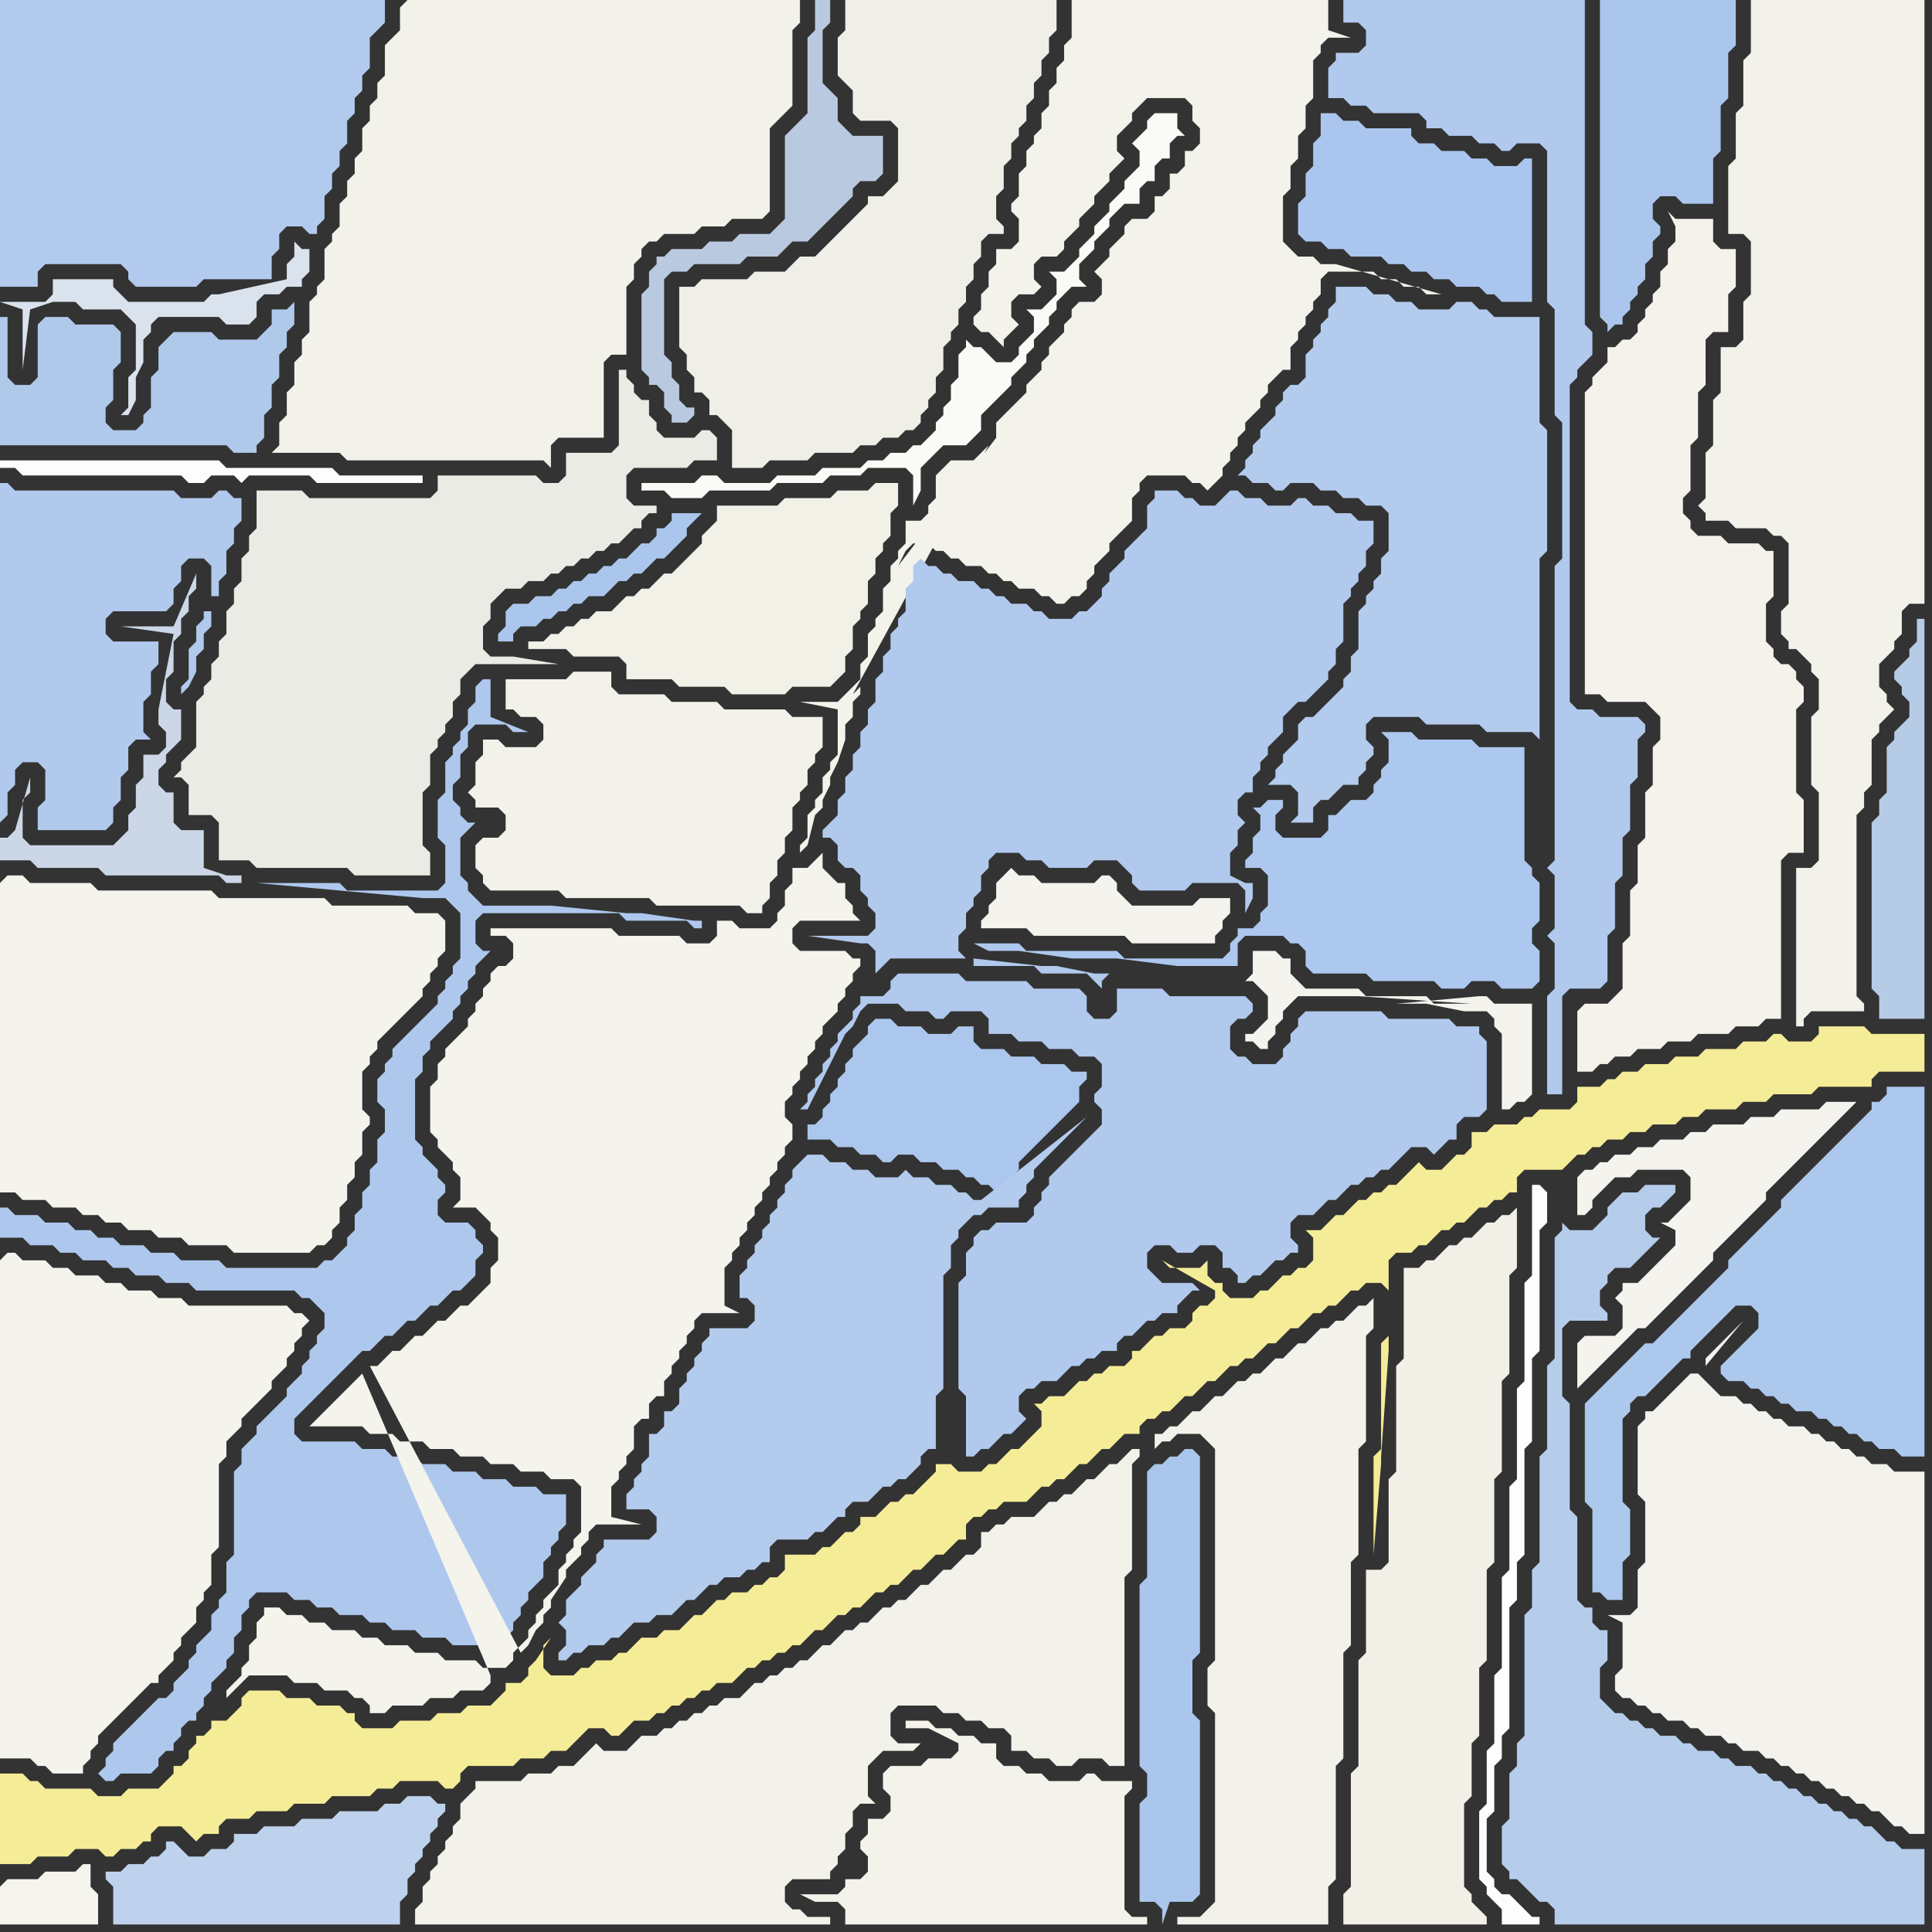 <svg width="256" height="256" xmlns="http://www.w3.org/2000/svg"><rect width="100%" height="100%" fill="#333333" stroke="none"/><script> 
var tempColor;
function hoverPath(evt){
obj = evt.target;
tempColor = obj.getAttribute("fill");
obj.setAttribute("fill","red");
//alert(tempColor);
//obj.setAttribute("stroke","red");}
function recoverPath(evt){
obj = evt.target;
obj.setAttribute("fill", tempColor);
//obj.setAttribute("stroke", tempColor);
}</script><path onmouseover="hoverPath(evt)" onmouseout="recoverPath(evt)" fill="rgb(243,242,234)" d="M  63,112l 0,3 1,1 0,1 1,1 9,0 1,1 11,0 1,1 11,0 1,1 2,0 0,-1 1,-1 0,-2 1,-1 0,-2 1,-1 0,-2 1,-1 0,-3 1,-1 0,-1 1,-1 0,-2 1,-1 0,-1 1,-1 0,-4 -4,0 -1,-1 -8,0 -1,-1 -6,0 -1,-1 -6,0 -1,-1 0,-2 -5,0 -1,1 -8,0 0,4 1,0 1,1 2,0 1,1 0,2 -1,1 -4,0 -1,-1 -2,0 0,2 -1,1 0,3 -1,1 1,1 0,1 3,0 1,1 0,2 -1,1 -2,0 -1,1Z"/>
<path onmouseover="hoverPath(evt)" onmouseout="recoverPath(evt)" fill="rgb(239,238,231)" d="M  92,50l 0,2 1,0 1,1 0,2 1,0 1,1 1,1 0,5 4,0 1,-1 5,0 1,-1 5,0 1,-1 2,0 1,-1 2,0 1,-1 1,0 1,-1 0,-1 1,-1 0,-1 1,-1 0,-2 1,-1 0,-3 1,-1 0,-1 1,-1 0,-2 1,-1 0,-2 1,-1 0,-2 1,-1 0,-2 1,-1 2,0 0,-1 -1,-1 0,-3 1,-1 0,-3 1,-1 0,-2 1,-1 0,-1 1,-1 0,-2 1,-1 0,-2 1,-1 0,-2 1,-1 0,-2 1,-1 0,-4 -28,0 0,4 -1,1 0,5 1,1 0,0 1,1 0,3 1,1 4,0 1,1 0,7 -2,2 -2,0 0,1 -1,1 -1,1 -2,2 -1,1 -2,2 -2,0 -1,1 -1,1 -4,0 -1,1 -6,0 -1,1 -2,0 0,8 1,1 0,2 1,1Z"/>
<path onmouseover="hoverPath(evt)" onmouseout="recoverPath(evt)" fill="rgb(172,199,237)" d="M  116,135l 0,0 -1,1 0,1 -1,1 -1,1 0,1 -1,1 0,1 -1,1 0,1 -1,1 0,1 -1,1 0,1 -1,1 -1,0 0,2 3,0 1,1 2,0 1,1 2,0 1,1 1,0 1,-1 2,0 1,1 2,0 1,1 2,0 1,1 1,0 1,1 1,0 1,1 1,0 1,-1 0,-1 1,-1 0,-1 1,-1 1,-1 1,-1 1,-1 1,-1 1,-1 1,-1 1,-1 0,-2 1,-1 0,-1 -2,0 -1,-1 -3,0 -1,-1 -3,0 -1,-1 -3,0 -1,-1 0,-2 -2,0 -1,1 -3,0 -1,-1 -3,0 -1,-1Z"/>
<path onmouseover="hoverPath(evt)" onmouseout="recoverPath(evt)" fill="rgb(245,236,151)" d="M  0,241l 0,6 4,0 1,-1 4,0 1,-1 3,0 1,1 1,0 1,-1 2,0 1,-1 1,0 0,-1 1,-1 3,0 1,1 1,1 1,-1 2,0 0,-1 1,-1 3,0 1,-1 4,0 1,-1 4,0 1,-1 5,0 1,-1 2,0 1,-1 5,0 1,1 1,0 1,-1 0,-1 1,-1 6,0 1,-1 3,0 1,-1 2,0 1,-1 1,-1 1,-1 2,0 1,1 1,0 1,-1 0,0 1,-1 2,0 1,-1 1,0 1,-1 1,0 1,-1 1,0 1,-1 1,0 1,-1 2,0 1,-1 1,-1 1,0 1,-1 1,0 1,-1 1,0 1,-1 1,0 1,-1 1,-1 1,0 1,-1 1,-1 1,0 1,-1 1,0 2,-2 1,0 1,-1 1,0 1,-1 1,-1 1,0 1,-1 1,-1 1,0 1,-1 1,-1 1,0 0,-2 1,-1 1,0 1,-1 1,0 1,-1 3,0 1,-1 1,-1 1,0 1,-1 1,0 1,-1 1,-1 1,0 2,-2 1,0 1,-1 1,-1 2,0 0,-1 1,-1 1,0 1,-1 1,0 1,-1 1,-1 1,0 1,-1 1,-1 1,0 1,-1 1,-1 1,0 1,-1 1,0 2,-2 1,0 2,-2 1,0 1,-1 1,-1 1,0 1,-1 1,0 1,-1 1,-1 1,0 1,-1 2,0 1,1 0,6 -1,1 0,14 -1,1 0,13 1,-12 0,-1 1,-14 0,-12 1,-1 2,0 1,-1 1,0 1,-1 1,-1 1,0 1,-1 1,0 1,-1 1,-1 1,0 1,-1 1,0 1,-1 1,0 0,-2 1,-1 5,0 1,-1 1,-1 1,0 1,-1 1,0 1,-1 2,0 1,-1 2,0 1,-1 3,0 1,-1 2,0 1,-1 4,0 1,-1 3,0 1,-1 5,0 1,-1 7,0 0,-1 1,-1 6,0 0,-5 -7,0 -1,-1 -6,0 0,1 -1,1 -3,0 -1,-1 -1,0 -1,1 -3,0 -1,1 -4,0 -1,1 -3,0 -1,1 -3,0 -1,1 -2,0 -1,1 -1,0 -1,1 -3,0 0,2 -1,1 -4,0 -1,1 -1,0 -1,1 -3,0 -1,1 -2,0 0,2 -1,1 -1,0 -1,1 -1,1 -2,0 -1,-1 -1,1 0,0 -1,1 -1,1 -1,0 -1,1 -1,0 -1,1 -1,0 -1,1 -1,1 -1,0 -1,1 -1,1 -2,0 1,1 0,3 -1,1 -1,0 -1,1 -1,0 -1,1 -1,1 -1,0 -1,1 -3,0 -1,-1 0,-1 -1,0 -1,-1 0,-2 -1,1 -4,0 -1,-1 7,4 0,1 -1,1 -1,0 -1,1 0,1 -1,1 -2,0 -1,1 -1,0 -2,2 -1,0 0,1 -1,1 -2,0 -1,1 -1,0 -1,1 -1,0 -1,1 -1,1 -2,0 -1,1 -1,0 1,1 0,2 -1,1 -1,1 -1,1 -1,0 -1,1 -1,1 -1,0 -1,1 -3,0 -1,-1 -2,0 0,1 -2,2 -1,1 -1,0 -1,1 -1,0 -1,1 -1,1 -2,0 0,1 -1,1 -1,0 -2,2 -1,0 -1,1 -4,0 0,2 -1,1 -1,0 -1,1 -1,0 -1,1 -2,0 -1,1 -1,0 -1,1 -1,1 -1,0 -1,1 -1,1 -2,0 -1,1 -2,0 -1,1 -1,1 -1,0 -1,1 -2,0 -1,1 -1,0 -1,1 -3,0 -1,-1 0,-3 1,-1 -2,3 -1,1 0,1 -1,1 -2,0 0,1 -1,1 -1,1 -3,0 -1,1 -3,0 -1,1 -4,0 -1,1 -4,0 -1,-1 0,-1 -1,0 -1,-1 -3,0 -1,-1 -3,0 -1,-1 -4,0 -1,1 0,1 -1,1 -1,1 -2,0 0,1 -1,1 -1,0 0,1 -1,1 0,1 -1,1 -1,0 0,1 -1,1 -1,1 -4,0 -1,1 -3,0 -1,-1 -6,0 -1,-1 -1,0 -1,-1 -3,0 0,6 126,-48 0,0 -126,48Z"/>
<path onmouseover="hoverPath(evt)" onmouseout="recoverPath(evt)" fill="rgb(235,235,229)" d="M  29,109l 0,5 4,0 1,1 12,0 1,1 10,0 0,-3 -1,-1 0,-7 1,-1 0,-4 1,-1 0,-1 1,-1 0,-1 1,-1 0,-2 1,-1 0,-2 1,-1 1,-1 11,0 -6,-1 -3,0 -1,-1 0,-3 1,-1 0,-2 1,-1 1,-1 2,0 1,-1 2,0 1,-1 1,0 1,-1 1,0 1,-1 1,0 1,-1 1,0 1,-1 1,0 1,-1 1,-1 1,0 0,-1 1,-1 1,0 0,-1 -3,0 -1,-1 0,-3 1,-1 7,0 1,-1 3,0 0,-3 -1,-1 -1,0 -1,1 -4,0 -1,-1 0,-1 -1,-1 0,-2 -1,0 -1,-1 0,-1 -1,-1 0,-1 -1,0 0,10 -1,1 -6,0 0,3 -1,1 -2,0 -1,-1 -13,0 0,2 -1,1 -16,0 -1,-1 -6,0 0,5 -1,1 0,2 -1,1 0,3 -1,1 0,2 -1,1 0,3 -1,1 0,2 -1,1 0,2 -1,1 0,1 -1,1 0,6 -1,1 -1,1 0,1 -1,1 1,0 1,1 0,4 3,0 1,1Z"/>
<path onmouseover="hoverPath(evt)" onmouseout="recoverPath(evt)" fill="rgb(242,242,235)" d="M  53,1l 0,3 -1,1 -1,1 0,4 -1,1 0,2 -1,1 0,2 -1,1 0,3 -1,1 0,2 -1,1 0,2 -1,1 0,3 -1,1 0,1 -1,1 0,4 -1,1 0,1 -1,1 0,4 -1,1 0,2 -1,1 0,3 -1,1 0,3 -1,1 0,3 -1,1 9,0 1,1 26,0 1,1 0,-3 1,-1 6,0 0,-10 1,-1 2,0 0,-9 1,-1 0,-2 1,-1 0,-1 1,-1 1,0 1,-1 4,0 1,-1 3,0 1,-1 4,0 1,-1 0,-11 1,-1 1,-1 1,-1 0,-10 1,-1 0,-3 -52,0 -1,1Z"/>
<path onmouseover="hoverPath(evt)" onmouseout="recoverPath(evt)" fill="rgb(171,198,237)" d="M  68,80l -1,1 0,2 -1,1 0,1 2,0 0,-1 1,-1 2,0 1,-1 1,0 1,-1 1,0 1,-1 1,0 1,-1 2,0 1,-1 1,-1 1,0 1,-1 1,0 1,-1 1,-1 1,0 1,-1 2,-2 0,-1 1,-1 1,-1 -4,0 0,1 -1,1 -1,0 0,1 -1,1 -1,0 -1,1 -1,1 -1,0 -1,1 -1,0 -1,1 -1,0 -1,1 -1,0 -1,1 -1,0 -1,1 -2,0 -1,1Z"/>
<path onmouseover="hoverPath(evt)" onmouseout="recoverPath(evt)" fill="rgb(244,243,235)" d="M  123,233l 0,0 -1,1 -4,0 -1,1 0,2 1,1 0,2 -1,1 -2,0 0,2 -1,1 0,1 1,1 0,2 -1,1 -2,0 0,1 -1,1 -5,0 2,1 3,0 1,1 0,2 40,0 0,-1 -2,0 -1,-1 0,-15 1,-1 0,-1 -4,0 -1,-1 -1,0 -1,1 -4,0 -1,-1 -2,0 -1,-1 -2,0 -1,-1 0,-2 -2,0 -1,-1 -2,0 -1,-1 -2,0 -1,-1 -3,0 0,1 3,0 4,2 0,1 -1,1Z"/>
<path onmouseover="hoverPath(evt)" onmouseout="recoverPath(evt)" fill="rgb(176,201,237)" d="M  207,0l -29,0 0,3 2,0 1,1 0,2 -1,1 -3,0 0,1 -1,1 0,4 2,0 1,1 2,0 1,1 6,0 1,1 0,1 2,0 1,1 3,0 1,1 2,0 1,1 1,0 1,-1 3,0 1,1 0,20 1,1 0,14 1,1 0,18 -1,1 0,39 -1,1 1,1 0,7 -1,1 1,1 0,6 -1,1 0,13 2,0 0,-13 1,-1 4,0 1,-1 0,-6 1,-1 0,-6 1,-1 0,-5 1,-1 0,-6 1,-1 0,-5 1,-1 0,-1 -1,-1 -5,0 -1,-1 -2,0 -1,-1 0,-42 1,-1 0,-1 1,-1 1,-1 0,-3 -1,-1 0,-43Z"/>
<path onmouseover="hoverPath(evt)" onmouseout="recoverPath(evt)" fill="rgb(242,242,235)" d="M  237,0l -5,0 0,7 -1,1 0,6 -1,1 0,6 -1,1 0,9 2,0 1,1 0,7 -1,1 0,5 -1,1 -2,0 0,6 -1,1 0,6 -1,1 0,6 -1,1 1,1 0,1 3,0 1,1 4,0 1,1 1,0 1,1 0,8 -1,1 0,3 1,1 0,1 1,0 1,1 1,1 0,1 1,1 0,4 -1,1 0,9 1,1 0,9 -1,1 -2,0 0,21 1,0 0,-1 1,-1 7,0 0,-1 -1,-1 0,-24 1,-1 0,-2 1,-1 0,-6 1,-1 0,-1 1,-1 1,-1 -1,-1 0,-1 -1,-1 0,-3 1,-1 1,-1 0,-1 1,-1 0,-3 1,-1 2,0 0,-80Z"/>
<path onmouseover="hoverPath(evt)" onmouseout="recoverPath(evt)" fill="rgb(245,244,237)" d="M  0,250l 0,5 13,0 0,-4 -1,-1 0,-3 -1,0 -1,1 -4,0 -1,1 -4,0 -1,1Z"/>
<path onmouseover="hoverPath(evt)" onmouseout="recoverPath(evt)" fill="rgb(179,203,237)" d="M  106,154l 0,0 -1,1 0,1 -1,1 0,1 -1,1 0,1 -1,1 0,1 -1,1 0,1 -1,1 0,1 -1,1 0,1 -1,1 0,3 1,0 1,1 0,2 -1,1 -5,0 0,1 -1,1 0,1 -1,1 0,1 -1,1 0,1 -1,1 0,2 -1,1 -1,0 0,2 -1,1 -1,0 0,3 -1,1 0,1 -1,1 0,1 -1,1 0,2 3,0 1,1 0,2 -1,1 -6,0 0,1 -1,1 0,1 -1,1 -1,1 0,1 -1,1 -1,1 0,2 -1,1 1,1 0,2 -1,1 0,1 1,0 1,-1 1,0 1,-1 2,0 1,-1 1,0 1,-1 1,-1 2,0 1,-1 2,0 1,-1 1,-1 1,0 1,-1 1,-1 1,0 1,-1 2,0 1,-1 1,0 1,-1 1,0 0,-2 1,-1 4,0 1,-1 1,0 1,-1 1,-1 1,0 0,-1 1,-1 2,0 1,-1 1,-1 1,0 1,-1 1,0 1,-1 1,-1 0,-1 1,-1 1,0 0,-7 1,-1 0,-15 1,-1 0,-3 1,-1 0,-1 1,-1 1,-1 1,0 1,-1 4,0 0,-1 1,-1 0,-1 1,-1 0,-1 1,-1 1,-1 1,-1 1,-1 1,-1 1,-1 1,-1 -14,11 -1,0 -1,-1 -1,0 -1,-1 -2,0 -1,-1 -2,0 -1,-1 -1,1 -3,0 -1,-1 -2,0 -1,-1 -2,0 -1,-1 -2,0 -1,1Z"/>
<path onmouseover="hoverPath(evt)" onmouseout="recoverPath(evt)" fill="rgb(244,243,237)" d="M  209,178l 0,6 1,-1 1,-1 1,-1 5,-5 1,0 5,-5 1,-1 2,-2 1,-1 0,-1 1,-1 1,-1 4,-4 1,-1 0,-1 1,-1 1,-1 2,-2 1,-1 5,-5 1,-1 1,-1 -4,0 -1,1 -5,0 -1,1 -3,0 -1,1 -4,0 -1,1 -2,0 -1,1 -3,0 -1,1 -2,0 -1,1 -2,0 -1,1 -1,0 -1,1 -1,0 -1,1 0,5 1,0 1,-1 0,-1 1,-1 1,-1 1,-1 2,0 1,-1 6,0 1,1 0,3 -1,1 -1,1 -1,1 -1,0 2,1 0,2 -1,1 -1,1 -1,1 -1,1 -1,1 -2,0 0,1 -1,1 1,1 0,3 -1,1 -4,0 -1,1Z"/>
<path onmouseover="hoverPath(evt)" onmouseout="recoverPath(evt)" fill="rgb(250,250,246)" d="M  126,51l 0,2 -1,1 0,1 -1,1 0,1 -1,1 -1,1 -1,0 -1,1 -2,0 -1,1 -2,0 -1,1 -5,0 -1,1 -5,0 -1,1 -6,0 -1,-1 -2,0 -1,1 -7,0 0,1 3,0 1,1 4,0 1,-1 8,0 1,-1 6,0 1,-1 4,0 1,-1 5,0 1,1 0,4 1,-2 0,-3 1,-1 1,-1 1,-1 3,0 1,-1 1,-1 0,-2 1,-1 1,-1 1,-1 1,-1 0,-1 1,-1 1,-1 0,-1 1,-1 0,-1 1,-1 1,-1 0,-1 1,-1 0,-1 1,-1 1,-1 2,0 -1,-1 0,-2 1,-1 1,-1 0,-1 1,-1 1,-1 0,-1 1,-1 1,-1 2,0 0,-2 1,-1 1,0 0,-2 1,-1 1,0 0,-2 1,-1 1,0 -1,-1 0,-2 -3,0 -1,1 0,1 -1,1 -1,1 1,1 0,2 -1,1 -1,1 0,1 -1,1 -1,1 0,1 -1,1 -1,1 0,1 -1,1 -1,1 0,1 -1,1 -1,1 -2,0 1,1 0,2 -1,1 -1,1 -2,0 1,1 0,2 -1,1 -1,1 0,1 -1,1 -2,0 -1,-1 -1,-1 -1,0 -1,-1 0,1 -1,1 0,3 -1,1Z"/>
<path onmouseover="hoverPath(evt)" onmouseout="recoverPath(evt)" fill="rgb(244,243,235)" d="M  131,59l 0,0 -1,1 -1,1 -3,0 -1,1 -1,1 0,3 -1,1 0,1 -1,1 -2,0 0,3 -1,1 0,1 -1,1 0,2 -1,1 0,3 -1,1 0,1 -1,1 0,3 -1,1 0,2 -1,1 -1,1 -1,1 -5,0 5,1 0,6 -1,1 0,1 -1,1 0,2 -1,1 0,1 -1,1 0,3 -1,1 0,1 1,-1 0,0 1,-4 1,-1 0,-1 1,-2 0,-1 1,-2 1,-3 0,-2 1,-1 0,-2 1,-1 0,-1 -1,1 18,-33 -12,16 0,0 1,-2 1,-1 2,0 1,1 1,0 1,1 1,0 1,1 2,0 1,1 1,0 1,1 1,0 1,1 2,0 1,1 1,0 1,1 1,0 1,-1 1,0 1,-1 0,-1 1,-1 0,-1 1,-1 1,-1 0,-1 3,-3 0,-3 1,-1 0,-1 1,-1 5,0 1,1 1,0 1,1 1,-1 0,0 1,-1 0,-1 1,-1 0,-1 1,-1 0,-1 1,-1 0,-1 1,-1 1,-1 0,-1 1,-1 0,-1 1,-1 1,-1 1,0 0,-3 1,-1 0,-1 1,-1 0,-1 1,-1 0,-1 1,-1 0,-2 1,-1 6,0 1,1 2,0 1,1 2,0 1,1 2,0 -14,-4 -2,0 -1,-1 -2,0 -1,-1 -1,-1 0,-6 1,-1 0,-3 1,-1 0,-3 1,-1 0,-3 1,-1 0,-5 1,-1 0,-1 1,-1 3,0 -3,-1 0,-4 -34,0 0,5 -1,1 0,2 -1,1 0,2 -1,1 0,2 -1,1 0,2 -1,1 0,1 -1,1 0,2 -1,1 0,3 -1,1 0,1 1,1 0,3 -1,1 -2,0 0,2 -1,1 0,2 -1,1 0,2 -1,1 0,1 1,1 1,0 1,1 1,1 0,-1 1,-1 0,0 1,-1 -1,-1 0,-2 1,-1 2,0 1,-1 -1,-1 0,-2 1,-1 2,0 1,-1 0,-1 1,-1 1,-1 0,-1 1,-1 1,-1 0,-1 1,-1 1,-1 0,-1 1,-1 1,-1 -1,-1 0,-2 1,-1 1,-1 0,-1 1,-1 1,-1 5,0 1,1 0,2 1,1 0,2 -1,1 -1,0 0,2 -1,1 -1,0 0,2 -1,1 -1,0 0,2 -1,1 -2,0 -1,1 0,1 -1,1 -1,1 0,1 -1,1 -1,1 1,1 0,2 -1,1 -2,0 -1,1 0,1 -1,1 0,1 -1,1 -1,1 0,1 -1,1 0,1 -1,1 -1,1 0,1 -1,1 -1,1 -1,1 -1,1 0,2 -13,17 12,-16Z"/>
<path onmouseover="hoverPath(evt)" onmouseout="recoverPath(evt)" fill="rgb(176,201,237)" d="M  131,163l -1,0 -1,1 0,1 -1,1 0,3 -1,1 0,14 1,1 0,8 1,0 1,-1 1,0 1,-1 1,-1 1,0 2,-2 -1,-1 0,-2 1,-1 1,0 1,-1 2,0 1,-1 1,-1 1,0 1,-1 1,0 1,-1 2,0 0,-1 1,-1 1,0 2,-2 1,0 1,-1 2,0 0,-1 1,-1 1,-1 1,0 -1,-1 -4,0 -1,-1 -1,-1 0,-2 1,-1 2,0 1,1 2,0 1,-1 2,0 1,1 0,2 1,0 1,1 0,1 1,0 1,-1 1,0 2,-2 1,0 1,-1 1,0 0,-1 -1,-1 0,-2 1,-1 2,0 1,-1 1,-1 1,0 2,-2 1,0 1,-1 1,0 1,-1 1,0 1,-1 1,-1 1,-1 2,0 1,1 1,-1 1,-1 1,0 0,-2 1,-1 2,0 1,-1 0,-9 -1,-1 0,-1 -3,0 -1,-1 -8,0 -1,-1 -10,0 -1,1 0,1 -1,1 0,1 -1,1 0,1 -1,1 -3,0 -1,-1 -1,0 -1,-1 0,-3 1,-1 1,0 1,-1 0,-1 -1,-1 -10,0 -1,-1 -6,0 0,3 -1,1 -2,0 -1,-1 0,-2 -1,-1 -6,0 -1,-1 -8,0 -1,-1 -8,0 -1,1 0,1 -1,1 -3,0 0,1 -1,1 0,1 -1,1 -1,1 0,1 -1,1 0,1 -1,1 0,1 -1,1 0,1 -1,1 0,1 -1,1 1,0 1,-2 1,-2 1,-2 1,-2 1,-2 1,-1 1,-2 1,-1 4,0 1,1 3,0 1,1 1,0 1,-1 4,0 1,1 0,2 3,0 1,1 3,0 1,1 3,0 1,1 2,0 1,1 0,3 -1,1 0,1 1,1 0,2 -2,2 -1,1 -2,2 -1,1 -1,1 0,1 -1,1 0,1 -1,1 0,1 -1,1 -4,0 -1,1Z"/>
<path onmouseover="hoverPath(evt)" onmouseout="recoverPath(evt)" fill="rgb(170,198,237)" d="M  152,195l 0,14 -1,1 0,24 1,1 0,3 -1,1 0,13 2,0 1,1 0,2 1,-3 3,0 1,-1 0,-23 -1,-1 0,-7 1,-1 0,-26 -1,-1 -1,0 -1,1 -1,0 -1,1 -1,0 -1,1Z"/>
<path onmouseover="hoverPath(evt)" onmouseout="recoverPath(evt)" fill="rgb(174,200,237)" d="M  18,228l -2,2 -1,1 0,1 -1,1 0,1 -1,1 1,1 1,0 1,-1 4,0 1,-1 0,-1 1,-1 1,0 0,-1 1,-1 0,-1 1,-1 1,0 0,-1 1,-1 0,-1 1,-1 0,-1 2,-2 0,-1 1,-1 0,-2 1,-1 0,-2 1,-1 0,-1 1,-1 4,0 1,1 2,0 1,1 2,0 1,1 3,0 1,1 2,0 1,1 3,0 1,1 3,0 1,1 4,0 1,1 1,0 0,-1 1,-1 1,-1 0,-1 1,-1 0,-1 1,-1 0,-1 1,-1 1,-1 0,-2 1,-1 0,-1 1,-1 0,-1 1,-1 0,-4 -3,0 -1,-1 -3,0 -1,-1 -3,0 -1,-1 -3,0 -1,-1 -3,0 -1,-1 -3,0 -1,-1 -3,0 -1,-1 -7,0 -1,-1 0,-2 1,-1 1,-1 4,-4 1,-1 1,-1 1,-1 1,0 1,-1 1,-1 1,0 1,-1 1,-1 1,0 1,-1 1,-1 1,0 2,-2 1,0 1,-1 1,-1 0,-2 1,-1 0,-1 -1,-1 0,-1 -1,-1 -3,0 -1,-1 0,-2 1,-1 0,-1 -1,-1 0,-1 -1,-1 -1,-1 0,-1 -1,-1 0,-8 1,-1 0,-2 1,-1 0,-1 1,-1 1,-1 1,-1 0,-1 1,-1 0,-1 1,-1 0,-1 1,-1 0,-1 1,-1 1,-1 -1,0 -1,-1 0,-3 1,-1 18,0 1,1 8,0 1,1 1,0 0,-1 -1,0 -7,-1 -2,0 -10,-1 -9,0 -1,-1 -1,-1 0,-1 -1,-1 0,-5 2,-2 -1,0 -1,-1 0,-1 -1,-1 0,-2 1,-1 0,-3 1,-1 0,-2 1,-1 4,0 1,1 2,0 -5,-2 0,-5 -1,0 -1,1 0,2 -1,1 0,2 -1,1 0,1 -1,1 0,1 -1,1 0,4 -1,1 0,5 1,1 0,5 -1,1 -12,0 -1,-1 -11,0 11,1 0,0 11,1 3,0 1,1 1,1 0,6 -1,1 0,1 -1,1 0,1 -1,1 0,1 -1,1 -1,1 -1,1 -1,1 -1,1 -1,1 0,1 -1,1 0,1 -1,1 0,3 1,1 0,3 -1,1 0,3 -1,1 0,2 -1,1 0,2 -1,1 0,2 -1,1 0,1 -1,1 -1,1 -1,0 -1,1 -12,0 -1,-1 -5,0 -1,-1 -3,0 -1,-1 -3,0 -1,-1 -2,0 -1,-1 -2,0 -1,-1 -3,0 -1,-1 -3,0 -1,-1 -1,0 0,4 3,0 1,1 3,0 1,1 2,0 1,1 3,0 1,1 2,0 1,1 3,0 1,1 3,0 1,1 13,0 1,1 1,0 1,1 1,1 0,2 -1,1 0,1 -1,1 0,1 -1,1 0,1 -2,2 0,1 -1,1 -1,1 -2,2 0,1 -1,1 -1,1 0,2 -1,1 0,11 -1,1 0,4 -1,1 0,1 -1,1 0,2 -1,1 -1,1 0,1 -1,1 0,1 -1,1 -1,1 0,1 -1,1 -1,0 -1,1 -2,2Z"/>
<path onmouseover="hoverPath(evt)" onmouseout="recoverPath(evt)" fill="rgb(242,241,232)" d="M  74,84l -1,0 -1,1 -2,0 0,1 5,0 1,1 6,0 1,1 0,2 6,0 1,1 6,0 1,1 7,0 1,-1 5,0 1,-1 1,-1 0,-2 1,-1 0,-3 1,-1 0,-1 1,-1 0,-3 1,-1 0,-2 1,-1 0,-1 1,-1 0,-3 1,-1 0,-3 -3,0 -1,1 -4,0 -1,1 -6,0 -1,1 -8,0 0,2 -1,1 -1,1 0,1 -1,1 -1,1 -1,1 -1,1 -1,0 -1,1 -1,1 -1,0 -1,1 -1,0 -1,1 -1,1 -2,0 -1,1 -1,0 -1,1 -1,0 -1,1Z"/>
<path onmouseover="hoverPath(evt)" onmouseout="recoverPath(evt)" fill="rgb(244,243,237)" d="M  133,116l 0,0 -1,1 0,2 -1,1 0,1 -1,1 0,1 6,0 1,1 12,0 1,1 11,0 0,-1 1,-1 0,-1 1,-1 0,-2 -4,0 -1,1 -8,0 -1,-1 -1,-1 0,-1 -1,-1 -1,0 -1,1 -7,0 -1,-1 -2,0 -1,-1 -1,1Z"/>
<path onmouseover="hoverPath(evt)" onmouseout="recoverPath(evt)" fill="rgb(179,203,237)" d="M  170,52l 0,1 -1,1 0,1 -1,1 -1,1 0,1 -1,1 0,1 -1,1 0,1 -1,1 1,0 1,1 2,0 1,1 1,0 1,-1 3,0 1,1 2,0 1,1 2,0 1,1 2,0 1,1 0,5 -1,1 0,2 -1,1 0,1 -1,1 0,1 -1,1 0,5 -1,1 0,2 -1,1 0,1 -1,1 -1,1 -1,1 -1,1 -1,0 -1,1 0,2 -1,1 -1,1 0,1 -1,1 0,1 -1,1 3,0 1,1 0,3 -1,1 3,0 0,-2 1,-1 1,0 1,-1 1,-1 2,0 0,-1 1,-1 0,-1 1,-1 0,-1 -1,-1 0,-2 1,-1 6,0 1,1 7,0 1,1 6,0 1,1 0,-24 1,-1 0,-16 -1,-1 0,-14 -6,0 -1,-1 -1,0 -1,-1 -2,0 -1,1 -4,0 -1,-1 -2,0 -1,-1 -2,0 -1,-1 -4,0 0,2 -1,1 0,1 -1,1 0,1 -1,1 0,1 -1,1 0,3 -1,1 -1,0 -1,1Z"/>
<path onmouseover="hoverPath(evt)" onmouseout="recoverPath(evt)" fill="rgb(181,204,235)" d="M  204,196l 0,11 -1,1 0,5 -1,1 0,16 -1,1 0,3 -1,1 0,6 -1,1 0,5 1,1 0,1 1,0 1,1 1,1 1,1 1,0 1,1 0,2 49,0 0,-10 -3,0 -1,-1 -1,0 -1,-1 -1,-1 -1,0 -1,-1 -1,0 -1,-1 -1,0 -1,-1 -1,0 -1,-1 -1,0 -1,-1 -1,0 -1,-1 -1,0 -1,-1 -1,0 -1,-1 -2,0 -1,-1 -1,0 -1,-1 -2,0 -1,-1 -1,0 -1,-1 -2,0 -1,-1 -1,0 -1,-1 -1,0 -1,-1 -1,0 -1,-1 -1,-1 0,-4 1,-1 0,-4 -1,0 -1,-1 0,-2 -1,0 -1,-1 0,-11 -1,-1 0,-14 -1,-1 0,-9 1,-1 5,0 0,-1 -1,-1 0,-2 1,-1 0,-1 1,-1 2,0 1,-1 2,-2 1,-1 -1,0 -1,-1 0,-2 1,-1 1,0 1,-1 1,-1 0,-1 -4,0 -1,1 -2,0 -2,2 0,1 -1,1 -1,1 -3,0 -1,-1 0,1 -1,1 0,16 -1,1 0,11 -1,1Z"/>
<path onmouseover="hoverPath(evt)" onmouseout="recoverPath(evt)" fill="rgb(171,198,237)" d="M  212,28l 0,14 1,1 0,1 1,-1 1,0 0,-1 1,-1 0,-1 1,-1 0,-1 1,-1 0,-2 1,-1 0,-2 1,-1 0,-1 -1,-1 0,-2 1,-1 2,0 1,1 4,0 0,-6 1,-1 0,-6 1,-1 0,-6 1,-1 0,-6 -18,0Z"/>
<path onmouseover="hoverPath(evt)" onmouseout="recoverPath(evt)" fill="rgb(173,200,237)" d="M  216,180l -4,4 -1,1 -1,1 0,13 1,1 0,11 1,0 1,1 2,0 0,-5 1,-1 0,-6 -1,-1 0,-11 1,-1 0,-1 1,-1 1,0 3,-3 1,-1 1,-1 1,0 0,-1 2,-2 1,-1 2,-2 1,-1 2,0 1,1 0,2 -1,1 -1,1 -1,1 -1,1 -1,1 0,1 1,1 2,0 1,1 1,0 1,1 1,0 1,1 1,0 1,1 2,0 1,1 1,0 1,1 1,0 1,1 1,0 1,1 1,0 1,1 2,0 1,1 3,0 0,-49 -5,0 0,1 -1,1 -1,0 0,1 -1,1 -2,2 -1,1 -1,1 -1,1 -1,1 -1,1 -2,2 -1,1 -1,1 0,1 -1,1 -2,2 -1,1 -1,1 -1,1 -1,1 0,1 -2,2 -1,1 -1,1 -1,1 -1,1 -1,1 -2,2 -1,1 -1,0 -1,1 -1,1Z"/>
<path onmouseover="hoverPath(evt)" onmouseout="recoverPath(evt)" fill="rgb(253,253,253)" d="M  1,61l -1,0 0,1 2,0 1,1 21,0 1,1 2,0 1,-1 3,0 1,1 1,-1 8,0 1,1 14,0 0,-1 -11,0 -1,-1 -14,0 -1,-1Z"/>
<path onmouseover="hoverPath(evt)" onmouseout="recoverPath(evt)" fill="rgb(244,243,236)" d="M  0,117l 0,41 2,0 1,1 3,0 1,1 3,0 1,1 2,0 1,1 2,0 1,1 3,0 1,1 3,0 1,1 5,0 1,1 10,0 1,-1 1,0 1,-1 0,-1 1,-1 0,-2 1,-1 0,-2 1,-1 0,-2 1,-1 0,-3 1,-1 0,-1 -1,-1 0,-5 1,-1 0,-1 1,-1 0,-1 1,-1 1,-1 1,-1 1,-1 1,-1 1,-1 0,-1 1,-1 0,-1 1,-1 0,-1 1,-1 0,-4 -1,-1 -3,0 -1,-1 -10,0 -1,-1 -14,0 -1,-1 -15,0 -1,-1 -8,0 -1,-1 -2,0 -1,1Z"/>
<path onmouseover="hoverPath(evt)" onmouseout="recoverPath(evt)" fill="rgb(175,201,235)" d="M  22,45l -1,1 0,3 -1,1 0,4 -1,1 0,1 -1,1 -3,0 -1,-1 0,-2 1,-1 0,-4 1,-1 0,-4 -1,-1 -5,0 -1,-1 -3,0 -1,1 0,7 -1,1 -2,0 -1,-1 0,-8 -1,0 0,17 30,0 1,1 3,0 0,-1 1,-1 0,-3 1,-1 0,-3 1,-1 0,-3 1,-1 0,-2 1,-1 0,-3 -1,1 -2,0 0,2 -2,2 -5,0 -1,-1 -5,0 -1,1Z"/>
<path onmouseover="hoverPath(evt)" onmouseout="recoverPath(evt)" fill="rgb(190,210,237)" d="M  38,242l -3,0 -1,1 -3,0 0,1 -1,1 -2,0 -1,1 -2,0 -2,-2 -1,0 0,1 -1,1 -1,0 -1,1 -2,0 -1,1 -2,0 0,1 1,1 0,5 38,0 0,-3 1,-1 0,-2 1,-1 0,-1 1,-1 0,-1 1,-1 0,-1 1,-1 0,-1 1,-1 0,-1 -1,0 -1,-1 -3,0 -1,1 -2,0 -1,1 -5,0 -1,1 -4,0 -1,1Z"/>
<path onmouseover="hoverPath(evt)" onmouseout="recoverPath(evt)" fill="rgb(244,243,237)" d="M  195,133l -5,0 -1,-1 -8,0 -1,-1 -7,0 -1,-1 -1,-1 0,-2 -1,0 -1,-1 -3,0 0,3 -1,1 1,0 1,1 0,0 1,1 0,3 -1,1 -1,1 -1,0 0,1 1,0 1,1 1,0 0,-1 1,-1 0,-1 1,-1 0,-1 1,-1 1,-1 8,0 15,1 -6,0 5,1 3,0 1,1 0,1 1,1 0,10 1,0 1,-1 1,0 1,-1 0,-12 -5,0 -1,-1 -1,0 -11,1Z"/>
<path onmouseover="hoverPath(evt)" onmouseout="recoverPath(evt)" fill="rgb(253,253,253)" d="M  204,157l -1,0 0,12 -1,1 0,13 -1,1 0,12 -1,1 0,11 -1,1 0,12 -1,1 0,9 -1,1 0,7 -1,1 0,9 1,1 0,1 2,2 0,2 5,0 0,-1 -1,0 -1,-1 -1,-1 -1,-1 -1,0 -1,-1 0,-1 -1,-1 0,-7 1,-1 0,-6 1,-1 0,-3 1,-1 0,-16 1,-1 0,-5 1,-1 0,-14 1,-1 0,-11 1,-1 0,-16 1,-1 0,-4 -1,-1Z"/>
<path onmouseover="hoverPath(evt)" onmouseout="recoverPath(evt)" fill="rgb(244,243,236)" d="M  48,182l 0,0 -1,1 -1,1 -1,1 -1,1 -1,1 -1,1 -1,1 7,0 1,1 3,0 1,1 3,0 1,1 3,0 1,1 3,0 1,1 3,0 1,1 3,0 1,1 3,0 1,1 0,6 -1,1 0,1 -1,1 0,1 -1,1 0,2 -1,1 -1,1 0,1 -1,1 0,1 -1,1 0,1 -1,1 -1,1 0,1 -1,1 -3,0 -1,-1 -4,0 -1,-1 -3,0 -1,-1 -3,0 -1,-1 -2,0 -1,-1 -3,0 -1,-1 -2,0 -1,-1 -2,0 -1,-1 -2,0 0,1 -1,1 0,2 -1,1 0,2 -1,1 0,1 -1,1 -1,1 0,1 -1,1 4,-4 5,0 1,1 3,0 1,1 3,0 1,1 1,0 1,1 0,1 2,0 1,-1 4,0 1,-1 3,0 1,-1 3,0 1,-1 0,-1 -17,-40 21,37 0,0 1,-1 1,-2 1,-1 0,-1 1,-1 0,-1 2,-3 0,-1 1,-1 1,-1 0,-1 1,-1 0,-1 1,-1 6,0 -4,-1 0,-4 1,-1 0,-1 1,-1 0,-1 1,-1 0,-3 1,-1 1,0 0,-2 1,-1 1,0 0,-2 1,-1 0,-1 1,-1 0,-1 1,-1 0,-1 1,-1 0,-1 1,-1 5,0 -2,-1 0,-5 1,-1 0,-1 1,-1 0,-1 1,-1 0,-1 1,-1 0,-1 1,-1 0,-1 1,-1 0,-1 1,-1 0,-1 1,-1 0,-1 1,-1 0,-2 -1,-1 0,-2 1,-1 0,-1 1,-1 0,-1 1,-1 0,-1 1,-1 0,-1 1,-1 0,-1 1,-1 1,-1 0,-1 1,-1 0,-1 1,-1 0,-1 1,-1 0,-1 -1,0 -1,-1 -6,0 -1,-1 0,-2 1,-1 8,0 -1,-1 0,-1 -1,-1 0,-2 -1,0 -1,-1 -1,-1 0,-2 -1,1 0,0 -1,1 -2,0 0,2 -1,1 0,2 -1,1 0,1 -1,1 -4,0 -1,-1 -2,0 0,2 -1,1 -3,0 -1,-1 -8,0 -1,-1 -16,0 0,1 2,0 1,1 0,2 -1,1 -1,0 -1,1 0,1 -1,1 0,1 -1,1 0,1 -1,1 0,1 -1,1 -1,1 -1,1 0,1 -1,1 0,2 -1,1 0,6 1,1 0,1 1,1 1,1 0,1 1,1 0,3 -1,1 3,0 1,1 1,1 0,1 1,1 0,3 -1,1 0,2 -1,1 -1,1 -1,1 -1,0 -1,1 -1,1 -1,0 -1,1 -1,1 -1,0 -1,1 -1,1 -1,0 -1,1 -1,1 -1,0 20,38 -21,-37Z"/>
<path onmouseover="hoverPath(evt)" onmouseout="recoverPath(evt)" fill="rgb(176,201,237)" d="M  139,82l 0,0 -1,-1 -1,0 -1,-1 -2,0 -1,-1 -1,0 -1,-1 -1,0 -1,-1 -2,0 -1,-1 -1,0 -1,-1 -1,0 -1,-1 -1,1 0,2 -1,1 0,3 -1,1 0,1 -1,1 0,2 -1,1 0,2 -1,1 0,3 -1,1 0,2 -1,1 0,2 -1,1 0,2 -1,1 0,2 -1,1 0,2 -2,2 0,1 1,0 1,1 0,2 1,1 1,0 1,1 0,2 1,1 0,1 1,1 0,2 -1,1 -8,0 7,1 1,0 1,1 0,3 1,-1 1,-1 10,0 -1,-1 0,-2 1,-1 0,-2 1,-1 0,-1 1,-1 0,-2 1,-1 0,-1 1,-1 3,0 1,1 2,0 1,1 5,0 1,-1 3,0 1,1 1,1 0,1 1,1 6,0 1,-1 6,0 1,1 0,3 1,-2 0,-2 -1,0 -2,-1 0,-3 1,-1 0,-2 1,-1 -1,-1 0,-2 1,-1 1,0 0,-2 1,-1 0,-1 1,-1 0,-1 2,-2 0,-2 2,-2 1,0 1,-1 1,-1 1,-1 0,-1 1,-1 0,-2 1,-1 0,-5 1,-1 0,-1 1,-1 0,-1 1,-1 0,-2 1,-1 0,-3 -2,0 -1,-1 -2,0 -1,-1 -2,0 -1,-1 -1,0 -1,1 -3,0 -1,-1 -2,0 -1,-1 -1,0 -1,1 -1,1 -2,0 -1,-1 -1,0 -1,-1 -3,0 0,1 -1,1 0,3 -2,2 -1,1 0,1 -1,1 -1,1 0,1 -1,1 0,1 -1,1 -1,1 -1,0 -1,1 -3,0 -10,46 8,0 1,1 6,0 1,1 1,1 0,-1 1,-1 -2,0 -5,-1 -2,0 -9,-1 0,1 10,-46Z"/>
<path onmouseover="hoverPath(evt)" onmouseout="recoverPath(evt)" fill="rgb(243,242,234)" d="M  154,190l -1,0 0,2 1,-1 1,0 1,-1 3,0 1,1 1,1 0,28 -1,1 0,5 1,1 0,25 -1,1 -1,1 -3,0 0,1 20,0 0,-5 1,-1 0,-15 1,-1 0,-14 1,-1 0,-11 1,-1 0,-14 1,-1 0,-14 1,-1 0,-4 -1,1 -1,0 -1,1 -1,1 -1,0 -1,1 -1,0 -1,1 -1,1 -1,0 -1,1 -1,1 -1,0 -1,1 -1,1 -1,0 -1,1 -1,0 -1,1 -1,1 -1,0 -1,1 -1,1 -1,0 -1,1 -1,1 -1,0 -1,1Z"/>
<path onmouseover="hoverPath(evt)" onmouseout="recoverPath(evt)" fill="rgb(244,242,235)" d="M  209,134l 0,8 2,0 1,-1 1,0 1,-1 2,0 1,-1 3,0 1,-1 3,0 1,-1 4,0 1,-1 3,0 1,-1 2,0 0,-21 1,-1 2,0 0,-7 -1,-1 0,-11 1,-1 0,-2 -1,-1 0,-1 -1,-1 -1,0 -1,-1 0,-1 -1,-1 0,-5 1,-1 0,-6 -1,0 -1,-1 -4,0 -1,-1 -3,0 -1,-1 0,-1 -1,-1 0,-2 1,-1 0,-6 1,-1 0,-6 1,-1 0,-6 1,-1 2,0 0,-5 1,-1 0,-5 -2,0 -1,-1 0,-3 -5,0 -1,-1 1,2 0,2 -1,1 0,2 -1,1 0,2 -1,1 0,1 -1,1 0,1 -1,1 0,1 -1,1 -1,0 -1,1 -1,0 0,2 -2,2 0,1 -1,1 0,40 2,0 1,1 5,0 1,1 1,1 0,3 -1,1 0,5 -1,1 0,6 -1,1 0,5 -1,1 0,6 -1,1 0,6 -1,1 -1,1 -3,0 -1,1Z"/>
<path onmouseover="hoverPath(evt)" onmouseout="recoverPath(evt)" fill="rgb(243,242,236)" d="M  225,182l -1,0 -1,1 -1,1 -1,1 -1,1 -1,1 -1,0 0,1 -1,1 0,9 1,1 0,8 -1,1 0,5 -1,1 -3,0 2,1 0,6 -1,1 0,2 1,1 1,0 1,1 1,0 1,1 1,0 1,1 2,0 1,1 1,0 1,1 2,0 1,1 1,0 1,1 2,0 1,1 1,0 1,1 1,0 1,1 1,0 1,1 1,0 1,1 1,0 1,1 1,0 1,1 1,0 1,1 1,0 1,1 1,1 1,0 1,1 2,0 0,-48 -4,0 -1,-1 -2,0 -1,-1 -1,0 -1,-1 -1,0 -1,-1 -1,0 -1,-1 -1,0 -1,-1 -2,0 -1,-1 -1,0 -1,-1 -1,0 -1,-1 -1,0 -1,-1 -2,0 -1,-1 -1,-1 -1,-1 1,-1 0,-1 1,-1 1,-1 1,-1 1,-1 1,-1 -5,6 -1,1Z"/>
<path onmouseover="hoverPath(evt)" onmouseout="recoverPath(evt)" fill="rgb(182,203,230)" d="M  253,86l 0,1 -1,1 -1,1 0,1 1,1 0,1 1,1 0,2 -1,1 -1,1 0,1 -1,1 0,6 -1,1 0,2 -1,1 0,22 1,1 0,3 6,0 0,-53 -1,0 0,3 -1,1Z"/>
<path onmouseover="hoverPath(evt)" onmouseout="recoverPath(evt)" fill="rgb(244,243,236)" d="M  0,167l 0,66 4,0 1,1 1,0 1,1 4,0 0,-1 1,-1 0,-1 1,-1 0,-1 1,-1 1,-1 1,-1 1,-1 1,-1 1,-1 1,-1 1,0 0,-1 1,-1 1,-1 0,-1 1,-1 0,-1 1,-1 1,-1 0,-2 1,-1 0,-1 1,-1 0,-4 1,-1 0,-11 1,-1 0,-2 1,-1 1,-1 0,-1 1,-1 1,-1 1,-1 1,-1 0,-1 1,-1 1,-1 0,-1 1,-1 0,-1 1,-1 0,-1 1,-1 -1,-1 -1,0 -1,-1 -13,0 -1,-1 -3,0 -1,-1 -3,0 -1,-1 -2,0 -1,-1 -3,0 -1,-1 -2,0 -1,-1 -3,0 -1,-1 -1,0 -1,1Z"/>
<path onmouseover="hoverPath(evt)" onmouseout="recoverPath(evt)" fill="rgb(178,202,237)" d="M  3,0l -3,0 0,38 5,0 0,-2 1,-1 10,0 1,1 0,1 1,1 8,0 1,-1 9,0 0,-3 1,-1 0,-2 1,-1 2,0 1,1 1,0 0,-1 1,-1 0,-3 1,-1 0,-2 1,-1 0,-2 1,-1 0,-3 1,-1 0,-2 1,-1 0,-2 1,-1 0,-4 1,-1 1,-1 0,-3Z"/>
<path onmouseover="hoverPath(evt)" onmouseout="recoverPath(evt)" fill="rgb(203,215,230)" d="M  21,103l 0,-1 1,-1 0,-1 1,-1 1,-1 0,-4 -1,0 -1,-1 0,-3 1,-1 0,-4 1,-1 0,-2 1,-1 0,-2 1,-1 0,-2 -3,7 -7,0 7,1 0,0 -2,10 0,2 1,1 0,2 -1,1 -2,0 0,3 -1,1 0,3 -1,1 0,2 -1,1 -1,1 -11,0 -1,-1 0,-5 1,-1 0,-2 -2,7 -1,1 -1,0 0,3 4,0 1,1 8,0 1,1 15,0 1,1 2,0 0,-1 -2,0 -3,-1 0,-5 -3,0 -1,-1 0,-4 -1,0 -1,-1Z"/>
<path onmouseover="hoverPath(evt)" onmouseout="recoverPath(evt)" fill="rgb(217,226,237)" d="M  29,39l -1,0 -1,1 -10,0 -1,-1 -1,-1 0,-1 -8,0 0,2 -1,1 -6,0 3,1 0,8 1,-8 3,-1 3,0 1,1 5,0 1,1 1,1 0,6 -1,1 0,4 -1,1 1,0 1,-2 0,-3 1,-2 0,-3 1,-1 0,-1 1,-1 8,0 1,1 3,0 1,-1 0,-2 1,-1 2,0 1,-1 2,0 0,-1 1,-1 0,-3 -1,0 -1,-1 0,2 -1,1 0,2 -9,2Z"/>
<path onmouseover="hoverPath(evt)" onmouseout="recoverPath(evt)" fill="rgb(176,201,236)" d="M  31,70l 0,0 1,-1 0,-3 -1,0 -1,-1 -1,0 -1,1 -4,0 -1,-1 -21,0 -1,-1 -1,0 0,45 1,-1 0,-3 1,-1 0,-2 1,-1 2,0 1,1 0,4 -1,1 0,3 9,0 1,-1 0,-2 1,-1 0,-3 1,-1 0,-3 1,-1 2,0 -1,-1 0,-4 1,-1 0,-3 1,-1 0,-3 -6,0 -1,-1 0,-2 1,-1 7,0 1,-1 0,-2 1,-1 0,-2 1,-1 2,0 1,1 0,4 1,0 0,-2 1,-1 0,-3 1,-1 0,-2 -3,11 -1,0 0,1 -1,1 0,2 -1,1 0,4 -1,1 0,1 1,-1 1,-2 0,-2 1,-1 0,-2 1,-1 0,-2 3,-11Z"/>
<path onmouseover="hoverPath(evt)" onmouseout="recoverPath(evt)" fill="rgb(243,242,234)" d="M  84,231l 0,0 -1,1 -3,0 -1,-1 -1,1 -1,1 -1,1 -2,0 -1,1 -3,0 -1,1 -6,0 0,1 -1,1 -1,1 0,2 -1,1 0,1 -1,1 0,1 -1,1 0,1 -1,1 0,1 -1,1 0,2 -1,1 0,2 55,0 0,-1 -3,0 -1,-1 -1,0 -1,-1 0,-2 1,-1 5,0 0,-1 1,-1 0,-1 1,-1 0,-2 1,-1 0,-2 1,-1 2,0 -1,-1 0,-4 1,-1 1,-1 4,0 1,-1 -3,0 -1,-1 0,-3 1,-1 5,0 1,1 2,0 1,1 2,0 1,1 2,0 1,1 0,2 2,0 1,1 2,0 1,1 2,0 1,-1 3,0 1,1 2,0 0,-25 1,-1 0,-14 1,-1 0,-1 -1,0 -1,1 0,0 -1,1 -1,0 -1,1 -1,1 -1,0 -2,2 -1,0 -1,1 -1,0 -1,1 -1,1 -3,0 -1,1 -1,0 -1,1 -1,0 0,2 -1,1 -1,0 -1,1 -1,1 -1,0 -1,1 -1,1 -1,0 -1,1 -1,1 -1,0 -1,1 -1,0 -1,1 -1,1 -1,0 -1,1 -1,0 -1,1 -1,1 -1,0 -1,1 -1,1 -1,0 -1,1 -1,0 -1,1 -1,0 -1,1 -1,0 -1,1 -1,1 -2,0 -1,1 -1,0 -1,1 -1,0 -1,1 -1,0 -1,1 -1,0 -1,1 -2,0 -1,1Z"/>
<path onmouseover="hoverPath(evt)" onmouseout="recoverPath(evt)" fill="rgb(185,201,223)" d="M  86,38l 0,0 -1,1 0,10 1,1 0,1 1,0 1,1 0,2 1,1 0,1 2,0 1,-1 0,-1 -1,0 -1,-1 0,-2 -1,-1 0,-2 -1,-1 0,-10 1,-1 2,0 1,-1 6,0 1,-1 4,0 1,-1 1,-1 2,0 1,-1 1,-1 1,-1 1,-1 1,-1 1,-1 0,-1 1,-1 2,0 1,-1 0,-5 -4,0 -1,-1 -1,-1 0,-3 -1,-1 -1,-1 0,-7 1,-1 0,-3 -2,0 0,4 -1,1 0,10 -1,1 -1,1 -1,1 0,11 -2,2 -4,0 -1,1 -3,0 -1,1 -4,0 -1,1 -1,0 0,1 -1,1Z"/>
<path onmouseover="hoverPath(evt)" onmouseout="recoverPath(evt)" fill="rgb(173,200,238)" d="M  174,111l -4,0 -1,-1 0,-2 1,-1 0,-1 -2,0 -1,1 -1,0 1,1 0,2 -1,1 0,2 -1,1 0,1 2,0 1,1 0,4 -1,1 0,1 -1,1 -2,0 0,1 -1,1 0,1 -1,1 -13,0 -1,-1 -12,0 -1,-1 -6,0 2,1 4,0 7,1 6,0 8,1 8,0 0,-3 1,-1 5,0 1,1 1,0 1,1 0,2 1,1 7,0 1,1 8,0 1,1 3,0 1,-1 3,0 1,1 4,0 1,-1 0,-4 -1,-1 0,-2 1,-1 0,-5 -1,-1 0,-1 -1,-1 0,-15 -6,0 -1,-1 -7,0 -1,-1 -4,0 1,1 0,3 -1,1 0,1 -1,1 0,1 -1,1 -2,0 -2,2 -1,0 0,2 -1,1Z"/>
<path onmouseover="hoverPath(evt)" onmouseout="recoverPath(evt)" fill="rgb(170,198,238)" d="M  176,15l -1,0 0,3 -1,1 0,3 -1,1 0,3 -1,1 0,4 1,1 2,0 1,1 2,0 1,1 4,0 1,1 2,0 1,1 2,0 1,1 2,0 1,1 3,0 1,1 1,0 1,1 4,0 0,-19 -1,0 -1,1 -3,0 -1,-1 -2,0 -1,-1 -3,0 -1,-1 -2,0 -1,-1 0,-1 -6,0 -1,-1 -2,0 -1,-1Z"/>
<path onmouseover="hoverPath(evt)" onmouseout="recoverPath(evt)" fill="rgb(242,240,230)" d="M  190,167l -1,0 -1,1 -2,0 0,12 -1,1 0,14 -1,1 0,11 -1,1 -2,0 0,11 -1,1 0,14 -1,1 0,15 -1,1 0,4 19,0 0,-1 -1,-1 0,0 -1,-1 0,-1 -1,-1 0,-11 1,-1 0,-7 1,-1 0,-9 1,-1 0,-12 1,-1 0,-11 1,-1 0,-12 1,-1 0,-13 1,-1 0,-8 -1,1 -1,0 -1,1 -1,0 -1,1 -1,1 -1,0 -1,1 -1,0 -1,1 -1,1Z"/>
</svg>